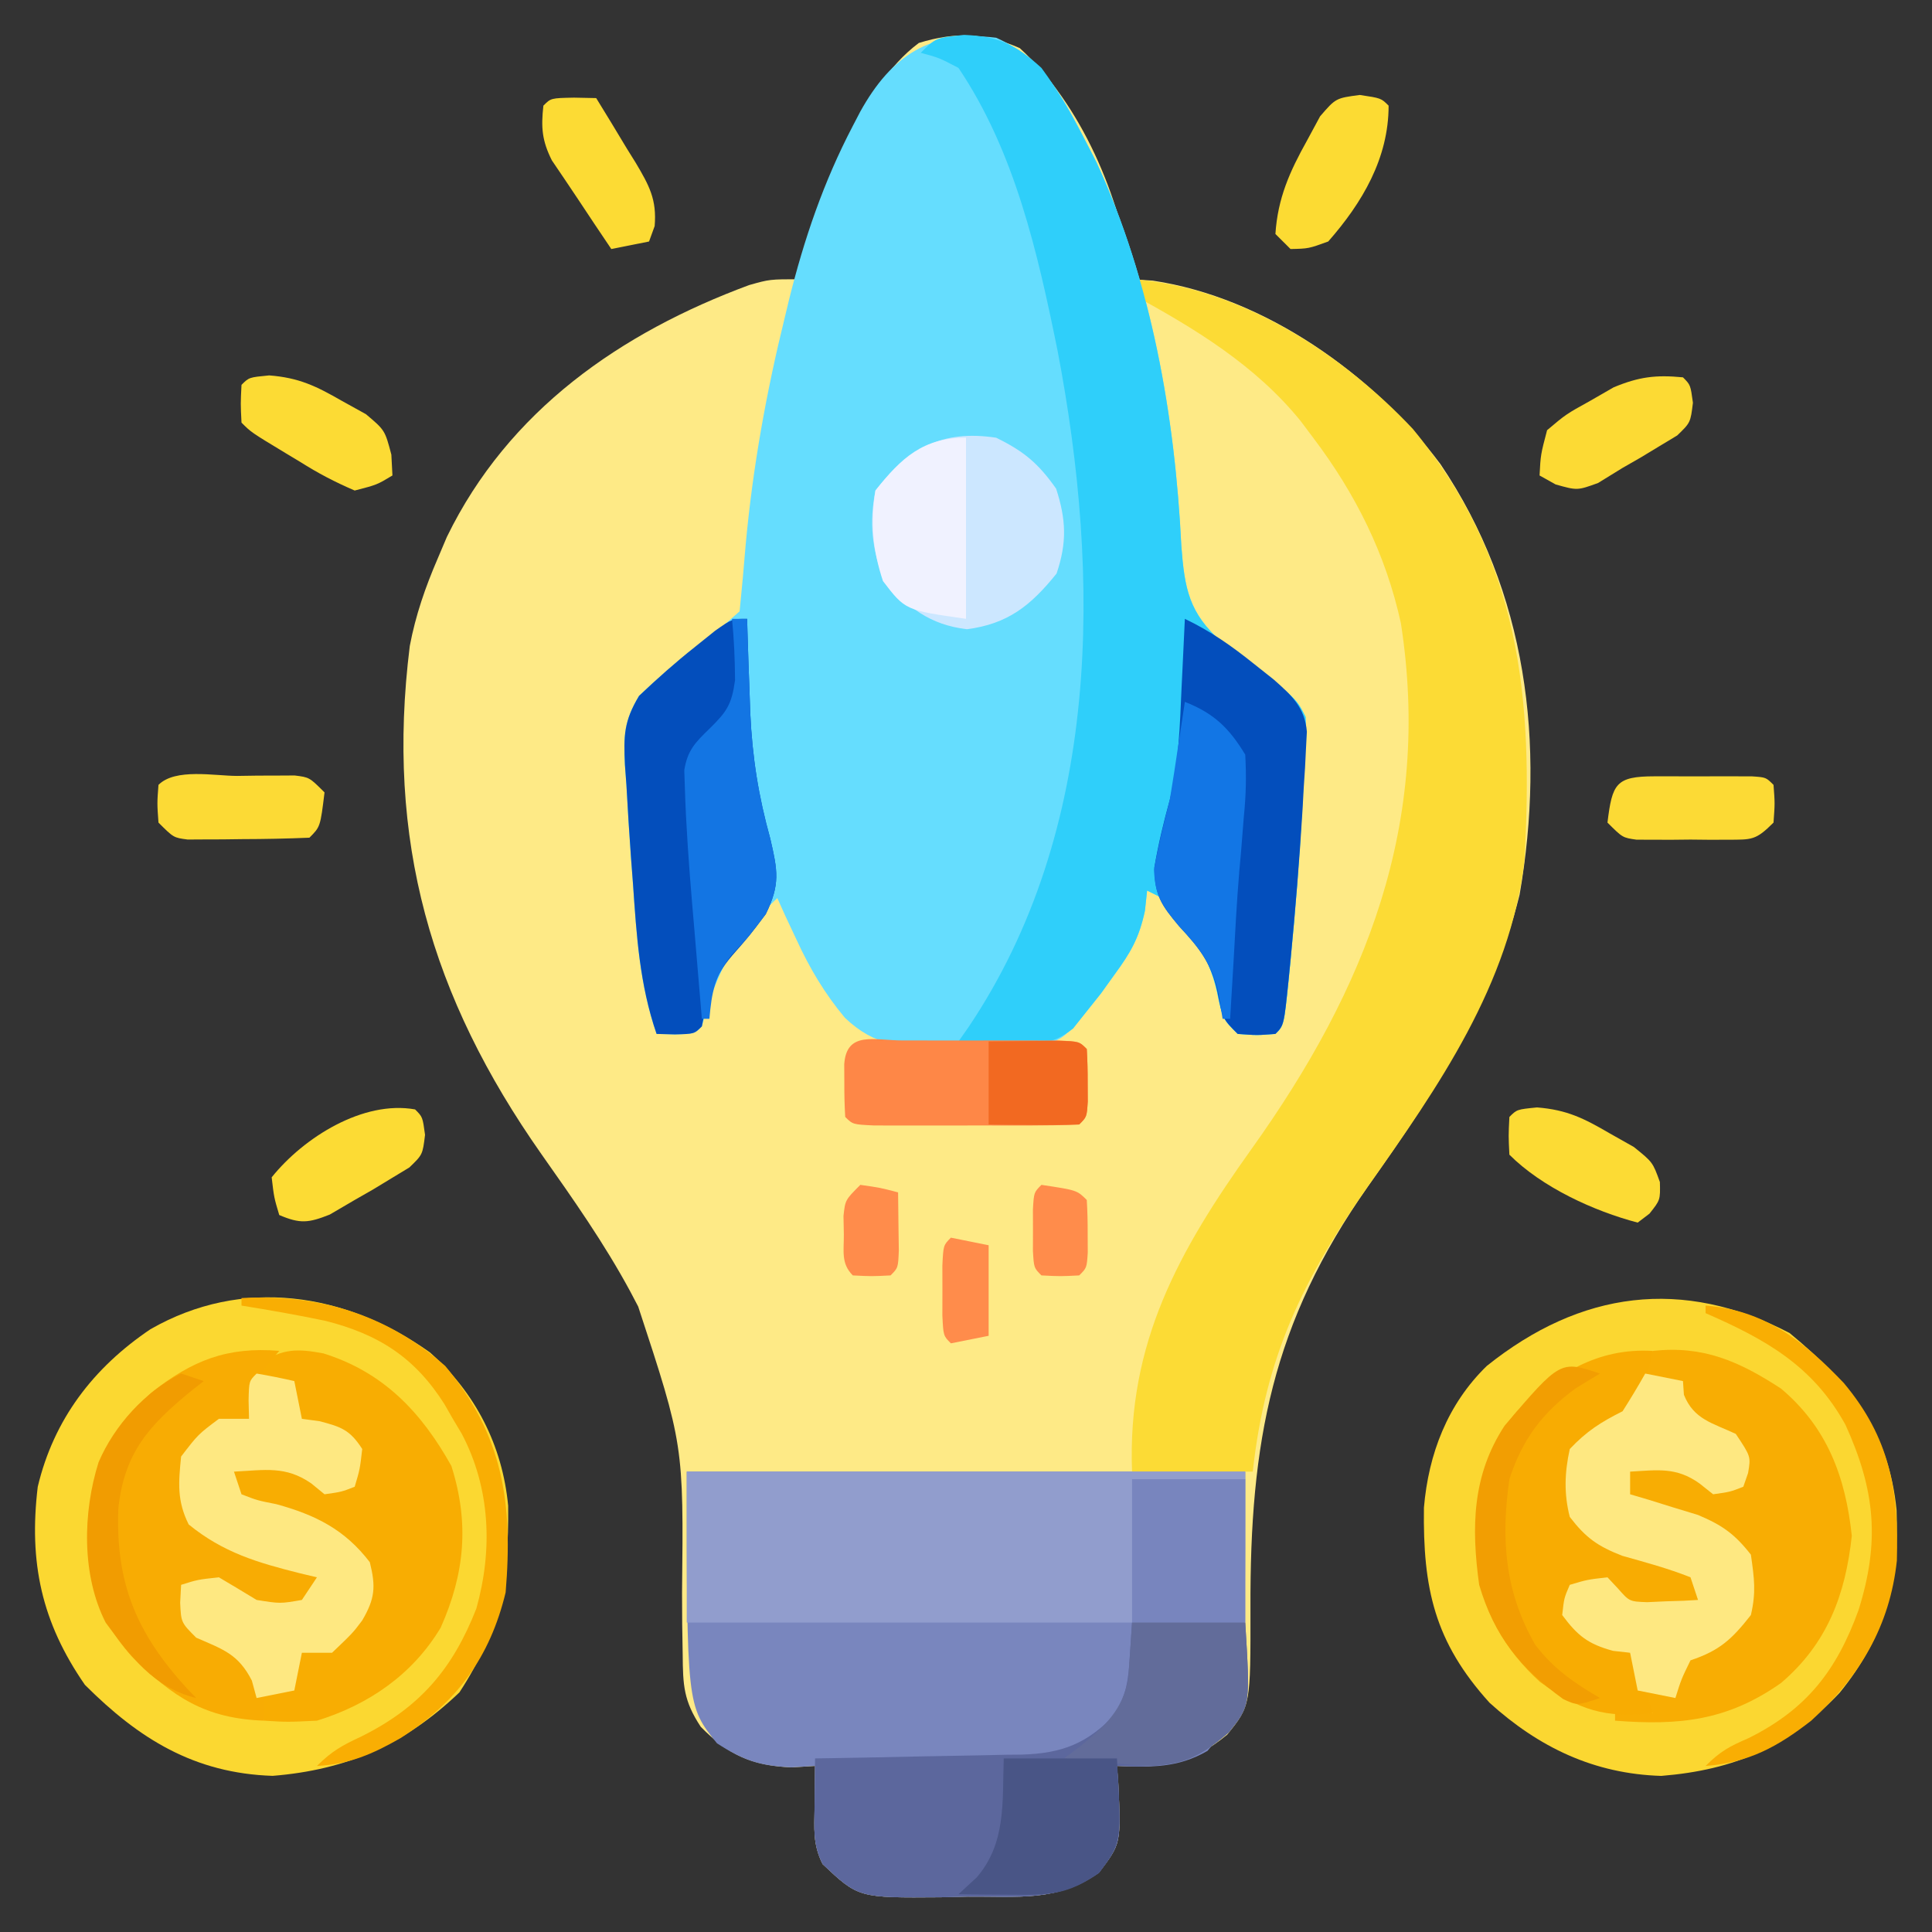 <svg width="39" height="39" viewBox="0 0 39 39" fill="none" xmlns="http://www.w3.org/2000/svg">
<rect x="0" y="0" width="39" height="39" fill="#333333" stroke="none"/>
<g clip-path="url(#clip0_27_2233)">
<path d="M20.585 0.971C21.829 2.107 22.625 3.988 22.852 5.637C23.059 5.651 23.059 5.651 23.27 5.665C25.541 6.004 27.724 7.561 29.077 9.368C30.82 11.949 31.203 15.016 30.675 18.061C30.124 20.288 28.92 22.102 27.616 23.946C25.674 26.712 25.231 29.114 25.242 32.46C25.245 34.432 25.245 34.432 24.772 35.017C24.033 35.626 23.498 35.686 22.547 35.648C22.556 35.761 22.565 35.873 22.574 35.988C22.63 37.215 22.63 37.215 22.185 37.8C21.35 38.397 20.541 38.278 19.538 38.286C19.358 38.29 19.178 38.295 18.993 38.299C17.33 38.312 17.33 38.312 16.605 37.629C16.404 37.226 16.438 36.916 16.444 36.467C16.445 36.315 16.446 36.162 16.448 36.004C16.45 35.887 16.451 35.77 16.453 35.648C16.296 35.658 16.139 35.667 15.977 35.677C15.176 35.638 14.707 35.431 14.146 34.858C13.799 34.332 13.786 34.023 13.781 33.397C13.778 33.196 13.774 32.995 13.771 32.788C13.77 32.577 13.769 32.365 13.768 32.154C13.8 29.166 13.8 29.166 12.883 26.375C12.804 26.224 12.804 26.224 12.723 26.071C12.198 25.098 11.566 24.201 10.93 23.299C8.699 20.123 7.783 16.964 8.272 13.04C8.389 12.42 8.587 11.851 8.836 11.274C8.897 11.13 8.958 10.986 9.021 10.838C10.263 8.287 12.527 6.716 15.121 5.755C15.539 5.637 15.539 5.637 16.148 5.637C16.174 5.461 16.199 5.285 16.225 5.104C16.39 4.35 16.701 3.695 17.044 3.009C17.095 2.905 17.147 2.8 17.2 2.693C17.552 2.006 17.919 1.338 18.548 0.867C19.293 0.639 19.885 0.663 20.585 0.971Z" fill="#FEEA86"/>
<path d="M20.109 0.762C21.076 1.187 21.474 1.993 21.938 2.895C22.002 3.019 22.066 3.144 22.132 3.272C23.242 5.676 23.719 8.397 23.847 11.023C23.913 11.884 24 12.375 24.662 12.96C24.869 13.113 25.077 13.262 25.289 13.406C26.178 14.117 26.178 14.117 26.355 14.473C26.364 14.753 26.364 14.753 26.348 15.095C26.342 15.223 26.336 15.351 26.33 15.483C26.323 15.621 26.316 15.759 26.308 15.901C26.301 16.042 26.294 16.183 26.286 16.329C26.23 17.35 26.15 18.368 26.051 19.386C26.032 19.583 26.032 19.583 26.012 19.784C25.918 20.7 25.918 20.7 25.746 20.871C25.375 20.9 25.375 20.9 24.984 20.871C24.68 20.567 24.68 20.567 24.565 20.014C24.393 19.254 23.983 18.698 23.461 18.129C23.36 18.079 23.26 18.028 23.156 17.977C23.142 18.111 23.127 18.246 23.112 18.385C22.995 18.931 22.827 19.224 22.499 19.672C22.409 19.797 22.318 19.924 22.225 20.053C21.478 20.99 21.478 20.99 20.94 21.11C20.469 21.121 20 21.129 19.529 21.128C19.366 21.134 19.203 21.141 19.035 21.147C18.219 21.151 17.663 21.125 17.055 20.545C16.65 20.06 16.347 19.551 16.082 18.976C16.007 18.816 15.931 18.656 15.854 18.491C15.8 18.372 15.747 18.252 15.691 18.129C14.837 18.937 14.473 19.586 14.168 20.719C14.016 20.871 14.016 20.871 13.625 20.881C13.503 20.878 13.38 20.874 13.254 20.871C12.911 19.877 12.85 18.888 12.778 17.843C12.765 17.671 12.752 17.498 12.738 17.32C12.702 16.828 12.672 16.336 12.645 15.844C12.635 15.711 12.625 15.577 12.615 15.44C12.588 14.854 12.592 14.56 12.9 14.047C13.268 13.697 13.643 13.374 14.044 13.064C14.502 12.72 14.502 12.72 14.93 12.34C14.976 11.889 15.016 11.439 15.053 10.988C15.197 9.426 15.469 7.921 15.844 6.399C15.871 6.286 15.898 6.173 15.926 6.057C16.233 4.821 16.624 3.673 17.215 2.542C17.264 2.448 17.312 2.354 17.363 2.258C18 1.107 18.799 0.597 20.109 0.762Z" fill="#65DDFE"/>
<path d="M13.863 29.707C17.584 29.707 21.304 29.707 25.137 29.707C25.137 34.43 25.137 34.43 24.375 35.344C23.772 35.693 23.234 35.675 22.547 35.648C22.556 35.761 22.564 35.873 22.574 35.988C22.63 37.214 22.63 37.214 22.185 37.8C21.35 38.397 20.541 38.278 19.538 38.286C19.358 38.29 19.178 38.295 18.993 38.299C17.33 38.312 17.33 38.312 16.605 37.629C16.404 37.226 16.438 36.916 16.444 36.467C16.445 36.315 16.446 36.162 16.448 36.004C16.45 35.887 16.451 35.769 16.453 35.648C16.218 35.663 16.218 35.663 15.977 35.677C15.332 35.646 15.012 35.539 14.473 35.191C13.863 34.43 13.863 34.43 13.863 29.707Z" fill="#7986BE"/>
<path d="M8.677 27.299C9.596 28.111 10.142 29.177 10.258 30.395C10.274 31.886 10.09 32.916 9.274 34.163C8.176 35.213 7.008 35.727 5.503 35.848C3.922 35.796 2.804 35.101 1.714 34.011C0.839 32.747 0.579 31.541 0.762 30.012C1.086 28.651 1.884 27.609 3.037 26.832C4.892 25.77 6.975 26.088 8.677 27.299Z" fill="#FBD831"/>
<path d="M36.124 26.908C37.349 27.92 38.126 28.883 38.285 30.485C38.341 31.934 38.055 33.043 37.134 34.173C36.102 35.262 35.013 35.729 33.535 35.849C32.178 35.808 31.064 35.273 30.069 34.373C28.954 33.141 28.722 32.063 28.744 30.434C28.836 29.347 29.221 28.344 30.012 27.574C31.909 26.055 33.961 25.783 36.124 26.908Z" fill="#FBD731"/>
<path d="M22.852 5.637C24.988 5.782 27.081 7.124 28.518 8.656C30.69 11.28 30.957 14.09 30.773 17.367C30.484 19.868 29.03 21.947 27.616 23.946C26.297 25.824 25.54 27.405 25.289 29.707C24.485 29.707 23.68 29.707 22.852 29.707C22.752 27.112 23.797 25.246 25.27 23.185C27.576 19.956 28.909 16.623 28.278 12.576C27.973 11.187 27.365 9.969 26.508 8.836C26.425 8.725 26.342 8.614 26.256 8.5C25.34 7.37 24.117 6.629 22.852 5.941C22.852 5.841 22.852 5.74 22.852 5.637Z" fill="#FCDB35"/>
<path d="M19.462 0.705C20.147 0.729 20.508 0.9 21.023 1.371C21.38 1.854 21.663 2.361 21.938 2.895C22.002 3.019 22.066 3.144 22.132 3.272C23.242 5.676 23.719 8.397 23.847 11.023C23.913 11.884 24 12.375 24.662 12.96C24.869 13.113 25.077 13.262 25.289 13.406C26.178 14.117 26.178 14.117 26.355 14.473C26.364 14.753 26.364 14.753 26.348 15.095C26.342 15.223 26.336 15.351 26.33 15.483C26.323 15.621 26.315 15.759 26.308 15.901C26.297 16.113 26.297 16.113 26.286 16.329C26.23 17.35 26.15 18.368 26.051 19.386C26.032 19.583 26.032 19.583 26.012 19.784C25.918 20.7 25.918 20.7 25.746 20.871C25.375 20.9 25.375 20.9 24.984 20.871C24.68 20.566 24.68 20.566 24.565 20.014C24.393 19.253 23.983 18.698 23.461 18.129C23.36 18.079 23.26 18.028 23.156 17.977C23.142 18.111 23.127 18.246 23.112 18.385C22.995 18.931 22.827 19.224 22.499 19.671C22.409 19.797 22.318 19.924 22.225 20.053C22.13 20.172 22.035 20.291 21.938 20.414C21.847 20.529 21.756 20.644 21.662 20.763C21.198 21.125 20.88 21.085 20.3 21.061C20.122 21.056 19.943 21.05 19.759 21.045C19.624 21.038 19.488 21.031 19.348 21.023C19.414 20.929 19.48 20.834 19.549 20.737C22.231 16.748 22.226 11.666 21.349 7.082C20.95 5.114 20.487 3.06 19.348 1.371C18.956 1.166 18.956 1.166 18.586 1.066C18.891 0.762 18.891 0.762 19.462 0.705Z" fill="#2FCFFA"/>
<path d="M13.863 29.707C17.584 29.707 21.304 29.707 25.137 29.707C25.137 30.712 25.137 31.718 25.137 32.754C21.416 32.754 17.696 32.754 13.863 32.754C13.863 31.748 13.863 30.743 13.863 29.707Z" fill="#919DCD"/>
<path d="M33.363 27.27C34.381 27.159 35.103 27.477 35.953 28.031C36.885 28.817 37.254 29.812 37.381 31.002C37.253 32.197 36.883 33.18 35.953 33.973C34.87 34.735 33.902 34.835 32.602 34.734C32.602 34.684 32.602 34.634 32.602 34.582C32.853 34.582 33.104 34.582 33.363 34.582C33.288 34.494 33.212 34.406 33.135 34.316C32.906 33.973 32.906 33.973 32.906 33.363C32.793 33.351 32.68 33.338 32.563 33.325C32.056 33.187 31.848 33.023 31.535 32.602C31.573 32.259 31.573 32.259 31.688 31.992C32.04 31.887 32.04 31.887 32.449 31.84C32.518 31.914 32.587 31.988 32.659 32.064C32.892 32.329 32.892 32.329 33.251 32.342C33.434 32.334 33.434 32.334 33.62 32.325C33.743 32.321 33.867 32.317 33.993 32.313C34.134 32.305 34.134 32.305 34.277 32.297C34.227 32.146 34.177 31.995 34.125 31.84C33.675 31.661 33.217 31.539 32.751 31.407C32.253 31.214 32.011 31.044 31.688 30.621C31.568 30.152 31.584 29.723 31.688 29.25C32.03 28.889 32.315 28.708 32.754 28.488C32.914 28.188 33.066 27.883 33.211 27.574C33.261 27.474 33.312 27.373 33.363 27.27Z" fill="#F8AD03"/>
<path d="M6.528 27.32C7.74 27.698 8.506 28.506 9.112 29.593C9.475 30.74 9.385 31.758 8.896 32.856C8.329 33.803 7.439 34.413 6.398 34.734C5.799 34.763 5.799 34.763 5.332 34.734C5.275 34.543 5.219 34.351 5.161 34.154C4.967 33.629 4.911 33.537 4.408 33.23C4.261 33.173 4.113 33.117 3.961 33.059C3.656 32.754 3.656 32.754 3.637 32.354C3.643 32.235 3.65 32.115 3.656 31.992C3.99 31.887 3.99 31.887 4.418 31.84C4.673 31.99 4.927 32.143 5.18 32.297C5.656 32.373 5.656 32.373 6.094 32.297C6.194 32.146 6.295 31.995 6.398 31.84C6.288 31.814 6.178 31.788 6.064 31.761C5.197 31.544 4.505 31.341 3.809 30.773C3.57 30.295 3.603 29.93 3.656 29.402C3.999 28.955 3.999 28.955 4.418 28.641C4.619 28.641 4.82 28.641 5.027 28.641C5.008 28.471 5.008 28.471 4.989 28.298C5.027 27.879 5.027 27.879 5.256 27.517C5.71 27.222 6 27.221 6.528 27.32Z" fill="#F8AD02"/>
<path d="M22.852 32.754C23.606 32.754 24.36 32.754 25.137 32.754C25.239 34.427 25.239 34.427 24.803 34.972C24.055 35.621 23.53 35.687 22.547 35.648C22.556 35.761 22.565 35.873 22.574 35.988C22.63 37.214 22.63 37.214 22.185 37.8C21.35 38.397 20.541 38.278 19.538 38.286C19.268 38.292 19.268 38.292 18.993 38.299C17.33 38.312 17.33 38.312 16.605 37.629C16.395 37.208 16.439 36.86 16.444 36.391C16.445 36.224 16.446 36.057 16.448 35.885C16.45 35.757 16.451 35.628 16.453 35.496C16.676 35.493 16.676 35.493 16.902 35.489C17.455 35.48 18.007 35.469 18.559 35.456C18.798 35.451 19.037 35.447 19.275 35.443C19.619 35.438 19.963 35.43 20.306 35.422C20.412 35.421 20.518 35.42 20.628 35.419C21.445 35.394 21.949 35.194 22.512 34.603C22.736 34.214 22.775 33.924 22.804 33.477C22.82 33.239 22.835 33 22.852 32.754Z" fill="#5C679D"/>
<path d="M23.918 12.492C24.437 12.741 24.858 13.036 25.308 13.397C25.441 13.502 25.573 13.607 25.709 13.715C26.068 14.031 26.339 14.275 26.381 14.77C26.375 14.882 26.369 14.994 26.363 15.11C26.356 15.237 26.35 15.365 26.344 15.496C26.335 15.633 26.326 15.77 26.317 15.91C26.309 16.051 26.302 16.191 26.294 16.336C26.233 17.354 26.149 18.37 26.051 19.386C26.038 19.517 26.026 19.649 26.012 19.784C25.918 20.7 25.918 20.7 25.746 20.871C25.375 20.9 25.375 20.9 24.984 20.871C24.68 20.566 24.68 20.566 24.575 20.024C24.449 19.433 24.212 19.139 23.804 18.7C23.442 18.27 23.31 18.079 23.302 17.51C23.381 17.046 23.487 16.602 23.613 16.148C23.798 15.404 23.817 14.655 23.851 13.892C23.858 13.757 23.864 13.623 23.871 13.484C23.887 13.153 23.903 12.823 23.918 12.492Z" fill="#034EBC"/>
<path d="M15.082 12.492C15.084 12.577 15.086 12.662 15.089 12.75C15.1 13.149 15.115 13.549 15.13 13.949C15.137 14.167 15.137 14.167 15.145 14.39C15.186 15.285 15.31 16.068 15.549 16.929C15.698 17.575 15.753 17.85 15.46 18.451C15.13 18.891 15.13 18.891 14.78 19.289C14.381 19.76 14.284 20.123 14.168 20.719C14.016 20.871 14.016 20.871 13.625 20.881C13.503 20.878 13.38 20.874 13.254 20.871C12.911 19.877 12.85 18.888 12.778 17.843C12.765 17.671 12.752 17.498 12.738 17.32C12.702 16.828 12.672 16.336 12.645 15.844C12.635 15.711 12.625 15.577 12.615 15.44C12.588 14.854 12.592 14.56 12.9 14.047C13.268 13.698 13.637 13.369 14.035 13.054C14.233 12.895 14.233 12.895 14.436 12.732C14.777 12.492 14.777 12.492 15.082 12.492Z" fill="#034EBC"/>
<path d="M5.637 27.269C5.564 27.354 5.492 27.439 5.418 27.526C5.15 27.862 5.15 27.862 5.142 28.269C5.104 28.392 5.066 28.514 5.027 28.64C4.494 28.898 4.494 28.898 3.961 29.098C3.725 29.569 3.764 29.95 3.809 30.469C4.261 31.05 4.764 31.251 5.446 31.497C5.625 31.562 5.803 31.627 5.987 31.695C6.123 31.742 6.258 31.79 6.398 31.84C6.298 32.041 6.197 32.242 6.094 32.449C5.871 32.432 5.649 32.412 5.427 32.392C5.304 32.381 5.18 32.371 5.052 32.36C4.723 32.297 4.723 32.297 4.418 31.992C4.217 31.992 4.016 31.992 3.809 31.992C3.758 32.354 3.758 32.354 3.809 32.754C4.102 33.037 4.366 33.189 4.742 33.344C5.142 33.584 5.203 33.838 5.332 34.277C5.332 34.428 5.332 34.579 5.332 34.734C4.139 34.692 3.498 34.262 2.659 33.436C1.877 32.567 1.764 31.711 1.791 30.582C1.885 29.523 2.273 28.831 3.053 28.114C3.882 27.461 4.583 27.182 5.637 27.269Z" fill="#F8AC03"/>
<path d="M33.363 27.27C33.264 27.807 33.075 28.198 32.754 28.64C32.594 28.729 32.433 28.817 32.268 28.907C31.82 29.196 31.82 29.196 31.754 29.571C31.723 30.168 31.75 30.507 32.126 30.983C32.672 31.267 33.204 31.415 33.804 31.549C33.91 31.595 34.016 31.64 34.125 31.687C34.246 32.006 34.246 32.006 34.277 32.297C33.813 32.529 33.418 32.485 32.906 32.449C32.751 32.3 32.598 32.148 32.449 31.992C32.045 32.027 32.045 32.027 31.688 32.145C31.745 32.563 31.806 32.723 32.126 33.011C32.457 33.233 32.457 33.233 32.906 33.363C33.095 33.762 33.224 34.164 33.363 34.582C32.399 34.687 31.871 34.522 31.086 33.951C30.373 33.305 29.904 32.493 29.818 31.529C29.784 30.331 29.822 29.423 30.621 28.488C31.425 27.738 32.233 27.205 33.363 27.27Z" fill="#F8AC02"/>
<path d="M5.18 27.727C5.435 27.77 5.689 27.821 5.941 27.879C5.992 28.13 6.042 28.382 6.094 28.641C6.21 28.656 6.326 28.672 6.446 28.688C6.889 28.802 7.066 28.866 7.312 29.25C7.265 29.659 7.265 29.659 7.16 30.012C6.894 30.116 6.894 30.116 6.551 30.164C6.463 30.092 6.375 30.02 6.284 29.945C5.766 29.585 5.344 29.676 4.723 29.707C4.773 29.858 4.823 30.009 4.875 30.164C5.195 30.288 5.195 30.288 5.58 30.364C6.368 30.581 6.961 30.875 7.465 31.535C7.589 32.03 7.57 32.269 7.312 32.71C7.122 32.963 7.122 32.963 6.703 33.363C6.502 33.363 6.301 33.363 6.094 33.363C6.043 33.615 5.993 33.866 5.941 34.125C5.564 34.2 5.564 34.2 5.18 34.277C5.148 34.161 5.117 34.045 5.084 33.925C4.809 33.387 4.504 33.296 3.961 33.059C3.656 32.754 3.656 32.754 3.637 32.354C3.643 32.235 3.65 32.115 3.656 31.992C3.99 31.887 3.99 31.887 4.418 31.84C4.673 31.99 4.927 32.143 5.18 32.297C5.656 32.373 5.656 32.373 6.094 32.297C6.194 32.146 6.295 31.995 6.398 31.84C6.288 31.814 6.178 31.788 6.064 31.761C5.197 31.544 4.505 31.341 3.809 30.773C3.57 30.295 3.603 29.93 3.656 29.402C3.999 28.955 3.999 28.955 4.418 28.641C4.619 28.641 4.82 28.641 5.027 28.641C5.024 28.518 5.021 28.395 5.018 28.269C5.027 27.879 5.027 27.879 5.18 27.727Z" fill="#FEE881"/>
<path d="M33.211 27.727C33.462 27.777 33.714 27.827 33.973 27.879C33.979 27.97 33.985 28.061 33.992 28.155C34.192 28.655 34.566 28.723 35.039 28.945C35.344 29.402 35.344 29.402 35.287 29.736C35.239 29.872 35.239 29.872 35.191 30.012C34.925 30.116 34.925 30.116 34.582 30.164C34.445 30.056 34.445 30.056 34.306 29.945C33.839 29.611 33.466 29.675 32.906 29.707C32.906 29.858 32.906 30.009 32.906 30.164C33.031 30.201 33.156 30.238 33.285 30.276C33.531 30.352 33.531 30.352 33.782 30.431C33.945 30.48 34.107 30.53 34.275 30.581C34.764 30.786 35.018 30.966 35.344 31.383C35.413 31.868 35.451 32.142 35.344 32.602C34.958 33.092 34.717 33.318 34.125 33.516C33.939 33.897 33.939 33.897 33.82 34.277C33.569 34.227 33.318 34.177 33.059 34.125C33.008 33.874 32.958 33.622 32.906 33.363C32.793 33.351 32.68 33.338 32.563 33.325C32.056 33.187 31.848 33.022 31.535 32.602C31.573 32.259 31.573 32.259 31.688 31.992C32.04 31.887 32.04 31.887 32.449 31.84C32.518 31.914 32.587 31.988 32.659 32.064C32.892 32.329 32.892 32.329 33.251 32.342C33.434 32.334 33.434 32.334 33.62 32.325C33.743 32.321 33.867 32.317 33.993 32.313C34.134 32.305 34.134 32.305 34.277 32.297C34.227 32.146 34.177 31.995 34.125 31.84C33.675 31.661 33.217 31.538 32.751 31.407C32.253 31.214 32.011 31.043 31.688 30.621C31.568 30.152 31.584 29.722 31.688 29.25C32.03 28.889 32.315 28.708 32.754 28.488C32.913 28.238 33.066 27.985 33.211 27.727Z" fill="#FEE881"/>
<path d="M20.109 8.836C20.672 9.112 20.959 9.353 21.319 9.864C21.522 10.488 21.54 10.955 21.328 11.578C20.805 12.228 20.345 12.594 19.519 12.702C18.771 12.612 18.326 12.266 17.843 11.702C17.6 11.094 17.544 10.548 17.672 9.902C18.347 9.044 19.015 8.67 20.109 8.836Z" fill="#CCE7FF"/>
<path d="M18.224 21.003C18.325 21.003 18.426 21.003 18.53 21.003C18.743 21.003 18.957 21.003 19.171 21.004C19.499 21.004 19.827 21.004 20.155 21.003C20.362 21.003 20.569 21.003 20.776 21.003C21.06 21.003 21.06 21.003 21.351 21.004C21.785 21.023 21.785 21.023 21.938 21.176C21.952 21.404 21.957 21.633 21.956 21.861C21.957 22.047 21.957 22.047 21.958 22.237C21.938 22.547 21.938 22.547 21.785 22.699C21.449 22.715 21.112 22.719 20.776 22.72C20.675 22.72 20.574 22.72 20.47 22.72C20.257 22.72 20.043 22.72 19.829 22.719C19.501 22.718 19.173 22.719 18.845 22.72C18.638 22.72 18.431 22.72 18.224 22.72C18.034 22.719 17.845 22.719 17.649 22.719C17.215 22.699 17.215 22.699 17.062 22.547C17.048 22.319 17.043 22.09 17.044 21.861C17.043 21.737 17.043 21.613 17.042 21.485C17.087 20.8 17.659 21.004 18.224 21.003Z" fill="#FE8747"/>
<path d="M22.852 29.859C23.606 29.859 24.36 29.859 25.137 29.859C25.137 30.815 25.137 31.77 25.137 32.754C24.383 32.754 23.628 32.754 22.852 32.754C22.852 31.799 22.852 30.843 22.852 29.859Z" fill="#7885BE"/>
<path d="M22.852 32.754C23.606 32.754 24.36 32.754 25.137 32.754C25.239 34.427 25.239 34.427 24.803 34.972C24.222 35.477 23.849 35.65 23.072 35.645C22.883 35.627 22.694 35.609 22.499 35.591C22.308 35.574 22.117 35.557 21.92 35.54C21.775 35.526 21.63 35.511 21.48 35.496C21.597 35.408 21.713 35.32 21.833 35.23C22.33 34.814 22.649 34.53 22.777 33.885C22.786 33.75 22.795 33.616 22.804 33.477C22.82 33.239 22.835 33 22.852 32.754Z" fill="#626C9A"/>
<path d="M14.777 12.492C14.878 12.492 14.978 12.492 15.082 12.492C15.084 12.577 15.086 12.662 15.089 12.75C15.1 13.149 15.115 13.549 15.13 13.949C15.135 14.095 15.14 14.24 15.145 14.39C15.186 15.285 15.31 16.068 15.549 16.929C15.7 17.58 15.753 17.852 15.455 18.457C15.12 18.9 15.12 18.9 14.77 19.277C14.425 19.713 14.368 20.019 14.32 20.566C14.27 20.566 14.22 20.566 14.168 20.566C14.116 19.963 14.066 19.36 14.016 18.757C14.001 18.588 13.987 18.419 13.972 18.245C13.907 17.466 13.849 16.686 13.825 15.904C13.821 15.787 13.817 15.669 13.813 15.549C13.877 15.147 14.033 14.99 14.32 14.711C14.67 14.369 14.77 14.224 14.838 13.73C14.835 13.314 14.818 12.906 14.777 12.492Z" fill="#1375E3"/>
<path d="M20.262 35.496C21.016 35.496 21.77 35.496 22.547 35.496C22.64 37.199 22.64 37.199 22.185 37.81C21.54 38.255 21.182 38.255 20.395 38.248C20.2 38.246 20.005 38.245 19.803 38.244C19.578 38.241 19.578 38.241 19.348 38.238C19.47 38.125 19.593 38.012 19.719 37.895C20.314 37.2 20.232 36.375 20.262 35.496Z" fill="#495586"/>
<path d="M23.918 14.168C24.503 14.398 24.813 14.696 25.137 15.234C25.161 15.68 25.153 16.053 25.108 16.491C25.089 16.734 25.069 16.978 25.05 17.221C25.039 17.345 25.028 17.469 25.016 17.597C24.965 18.212 24.933 18.827 24.899 19.443C24.886 19.661 24.873 19.878 24.86 20.096C24.851 20.251 24.841 20.407 24.832 20.566C24.782 20.566 24.732 20.566 24.68 20.566C24.651 20.394 24.623 20.221 24.594 20.043C24.456 19.449 24.216 19.143 23.804 18.7C23.464 18.29 23.312 18.09 23.296 17.553C23.379 17.077 23.493 16.616 23.613 16.148C23.674 15.781 23.731 15.413 23.785 15.044C23.81 14.877 23.836 14.709 23.862 14.537C23.881 14.415 23.899 14.293 23.918 14.168Z" fill="#1276E5"/>
<path d="M19.5 8.836C19.5 10.043 19.5 11.249 19.5 12.492C18.273 12.317 18.273 12.317 17.824 11.73C17.618 11.112 17.569 10.548 17.672 9.902C18.195 9.238 18.637 8.836 19.5 8.836Z" fill="#F0F2FF"/>
<path d="M4.875 26.203C6.427 26.117 7.81 26.533 8.988 27.574C10.158 28.972 10.357 30.353 10.207 32.145C9.89 33.457 9.224 34.364 8.084 35.087C7.524 35.407 7.054 35.614 6.398 35.648C6.698 35.349 6.906 35.233 7.284 35.058C8.469 34.472 9.136 33.697 9.616 32.47C9.949 31.282 9.899 30.041 9.322 28.944C9.262 28.844 9.202 28.744 9.141 28.641C9.085 28.544 9.03 28.447 8.973 28.347C8.378 27.406 7.648 26.936 6.573 26.664C6.01 26.545 5.444 26.447 4.875 26.355C4.875 26.305 4.875 26.255 4.875 26.203Z" fill="#F9AE03"/>
<path d="M27.449 1.917C27.879 1.981 27.879 1.981 28.031 2.133C28.031 3.192 27.502 4.09 26.812 4.875C26.415 5.019 26.415 5.019 26.051 5.027C25.95 4.927 25.85 4.826 25.746 4.723C25.793 4.001 26.034 3.464 26.384 2.837C26.515 2.595 26.515 2.595 26.648 2.348C26.965 1.981 26.965 1.981 27.449 1.917Z" fill="#FCDB33"/>
<path d="M11.588 1.971C11.809 1.976 11.809 1.976 12.035 1.98C12.244 2.319 12.45 2.658 12.654 2.999C12.713 3.095 12.773 3.19 12.834 3.288C13.104 3.744 13.261 4.027 13.215 4.564C13.178 4.666 13.14 4.769 13.102 4.875C12.85 4.925 12.599 4.976 12.34 5.027C12.112 4.689 11.885 4.35 11.66 4.009C11.488 3.751 11.315 3.494 11.14 3.237C10.94 2.838 10.92 2.574 10.969 2.133C11.121 1.98 11.121 1.98 11.588 1.971Z" fill="#FCDB34"/>
<path d="M34.43 26.355C35.62 26.445 36.419 27.077 37.219 27.917C38.146 29.024 38.331 30.074 38.291 31.503C38.148 32.831 37.54 33.842 36.562 34.734C35.889 35.258 35.298 35.583 34.43 35.648C34.73 35.348 34.915 35.252 35.296 35.087C36.469 34.505 37.076 33.72 37.518 32.5C37.948 31.121 37.858 30.091 37.254 28.763C36.601 27.574 35.647 27.039 34.43 26.508C34.43 26.457 34.43 26.407 34.43 26.355Z" fill="#F9AE03"/>
<path d="M33.973 7.617C34.125 7.77 34.125 7.77 34.174 8.13C34.125 8.531 34.125 8.531 33.857 8.79C33.738 8.861 33.619 8.933 33.497 9.007C33.371 9.083 33.246 9.159 33.117 9.237C32.997 9.306 32.877 9.375 32.754 9.445C32.59 9.546 32.427 9.646 32.259 9.75C31.84 9.902 31.84 9.902 31.402 9.779C31.295 9.719 31.188 9.659 31.078 9.598C31.1 9.178 31.1 9.178 31.23 8.684C31.613 8.361 31.613 8.361 32.097 8.093C32.255 8.003 32.412 7.912 32.575 7.818C33.086 7.606 33.425 7.564 33.973 7.617Z" fill="#FCDA34"/>
<path d="M5.434 7.578C6.034 7.624 6.383 7.794 6.903 8.093C7.143 8.226 7.143 8.226 7.387 8.361C7.77 8.684 7.77 8.684 7.9 9.177C7.907 9.316 7.914 9.455 7.922 9.598C7.61 9.786 7.61 9.786 7.16 9.902C6.754 9.727 6.425 9.555 6.056 9.322C5.959 9.263 5.862 9.205 5.762 9.145C5.07 8.727 5.07 8.727 4.875 8.531C4.856 8.15 4.856 8.15 4.875 7.769C5.027 7.617 5.027 7.617 5.434 7.578Z" fill="#FCDB34"/>
<path d="M8.379 22.395C8.531 22.547 8.531 22.547 8.58 22.908C8.531 23.309 8.531 23.309 8.263 23.567C8.144 23.639 8.025 23.711 7.903 23.785C7.778 23.861 7.653 23.937 7.524 24.015C7.404 24.084 7.284 24.152 7.16 24.223C6.994 24.32 6.827 24.418 6.656 24.518C6.224 24.689 6.058 24.706 5.637 24.527C5.532 24.175 5.532 24.175 5.484 23.766C6.133 22.958 7.333 22.207 8.379 22.395Z" fill="#FCDB34"/>
<path d="M31.027 22.355C31.631 22.402 31.976 22.576 32.497 22.88C32.657 22.97 32.816 23.061 32.981 23.153C33.363 23.461 33.363 23.461 33.507 23.861C33.516 24.223 33.516 24.223 33.297 24.499C33.218 24.559 33.139 24.618 33.059 24.68C32.172 24.447 31.127 23.967 30.469 23.309C30.45 22.928 30.45 22.928 30.469 22.547C30.621 22.395 30.621 22.395 31.027 22.355Z" fill="#FCDB34"/>
<path d="M33.397 15.671C33.591 15.671 33.591 15.671 33.789 15.671C33.993 15.671 33.993 15.671 34.201 15.672C34.337 15.672 34.473 15.671 34.614 15.671C34.743 15.671 34.872 15.671 35.006 15.671C35.125 15.671 35.245 15.672 35.368 15.672C35.648 15.691 35.648 15.691 35.801 15.844C35.829 16.215 35.829 16.215 35.801 16.605C35.44 16.966 35.366 16.949 34.877 16.951C34.695 16.951 34.695 16.951 34.509 16.952C34.383 16.951 34.256 16.95 34.125 16.948C33.998 16.95 33.871 16.951 33.741 16.952C33.619 16.951 33.498 16.951 33.373 16.951C33.261 16.95 33.15 16.95 33.035 16.95C32.754 16.91 32.754 16.91 32.449 16.605C32.545 15.819 32.618 15.672 33.397 15.671Z" fill="#FCDA35"/>
<path d="M4.789 15.663C4.924 15.661 5.059 15.659 5.198 15.657C5.327 15.657 5.456 15.656 5.589 15.656C5.707 15.656 5.826 15.655 5.948 15.654C6.246 15.691 6.246 15.691 6.551 15.996C6.466 16.69 6.466 16.69 6.246 16.91C5.791 16.929 5.34 16.938 4.885 16.939C4.757 16.941 4.629 16.942 4.498 16.944C4.315 16.945 4.315 16.945 4.128 16.945C4.016 16.946 3.904 16.946 3.788 16.947C3.504 16.91 3.504 16.91 3.199 16.605C3.171 16.215 3.171 16.215 3.199 15.844C3.54 15.502 4.331 15.663 4.789 15.663Z" fill="#FCDA35"/>
<path d="M32.297 27.727C32.137 27.824 31.976 27.922 31.811 28.022C31.131 28.52 30.731 29.055 30.469 29.86C30.295 31.07 30.376 32.13 30.99 33.201C31.364 33.69 31.768 33.966 32.297 34.277C31.84 34.43 31.84 34.43 31.555 34.298C30.691 33.674 30.162 33.025 29.859 31.992C29.699 30.832 29.717 29.779 30.372 28.78C31.498 27.46 31.498 27.46 32.297 27.727Z" fill="#F29E02"/>
<path d="M19.957 21.023C20.259 21.019 20.56 21.016 20.862 21.014C21.029 21.012 21.197 21.01 21.37 21.009C21.785 21.023 21.785 21.023 21.938 21.176C21.952 21.404 21.957 21.633 21.956 21.861C21.957 21.985 21.957 22.11 21.958 22.237C21.938 22.547 21.938 22.547 21.785 22.699C21.477 22.71 21.169 22.712 20.862 22.709C20.693 22.707 20.525 22.706 20.352 22.705C20.156 22.702 20.156 22.702 19.957 22.699C19.957 22.146 19.957 21.593 19.957 21.023Z" fill="#F26921"/>
<path d="M3.656 27.727C3.807 27.777 3.958 27.827 4.113 27.879C4.031 27.944 3.948 28.008 3.863 28.075C3.02 28.765 2.515 29.309 2.39 30.437C2.327 31.964 2.761 32.977 3.782 34.092C3.841 34.153 3.9 34.214 3.961 34.277C3.103 34.069 2.634 33.437 2.133 32.754C1.645 31.799 1.67 30.531 1.99 29.517C2.31 28.77 2.928 28.091 3.656 27.727Z" fill="#F19C01"/>
<path d="M19.195 24.984C19.447 25.035 19.698 25.085 19.957 25.137C19.957 25.74 19.957 26.343 19.957 26.965C19.706 27.015 19.454 27.065 19.195 27.117C19.043 26.965 19.043 26.965 19.023 26.555C19.023 26.389 19.023 26.222 19.024 26.051C19.023 25.884 19.023 25.718 19.023 25.546C19.043 25.137 19.043 25.137 19.195 24.984Z" fill="#FF8C4B"/>
<path d="M21.023 23.918C21.74 24.026 21.74 24.026 21.938 24.223C21.952 24.451 21.957 24.68 21.956 24.908C21.957 25.032 21.957 25.156 21.958 25.284C21.938 25.594 21.938 25.594 21.785 25.746C21.404 25.765 21.404 25.765 21.023 25.746C20.871 25.594 20.871 25.594 20.851 25.251C20.851 25.113 20.852 24.974 20.852 24.832C20.852 24.694 20.851 24.555 20.851 24.413C20.871 24.07 20.871 24.07 21.023 23.918Z" fill="#FF8C4B"/>
<path d="M17.367 23.918C17.767 23.975 17.767 23.975 18.129 24.07C18.133 24.321 18.136 24.572 18.138 24.823C18.14 24.962 18.142 25.102 18.144 25.246C18.129 25.594 18.129 25.594 17.977 25.746C17.596 25.765 17.596 25.765 17.215 25.746C16.973 25.504 17.037 25.251 17.034 24.918C17.032 24.795 17.03 24.673 17.027 24.547C17.062 24.223 17.062 24.223 17.367 23.918Z" fill="#FF8C4B"/>
</g>
<defs>
<clipPath id="clip0_27_2233">
<rect width="39" height="39" fill="white"/>
</clipPath>
</defs>
</svg>
